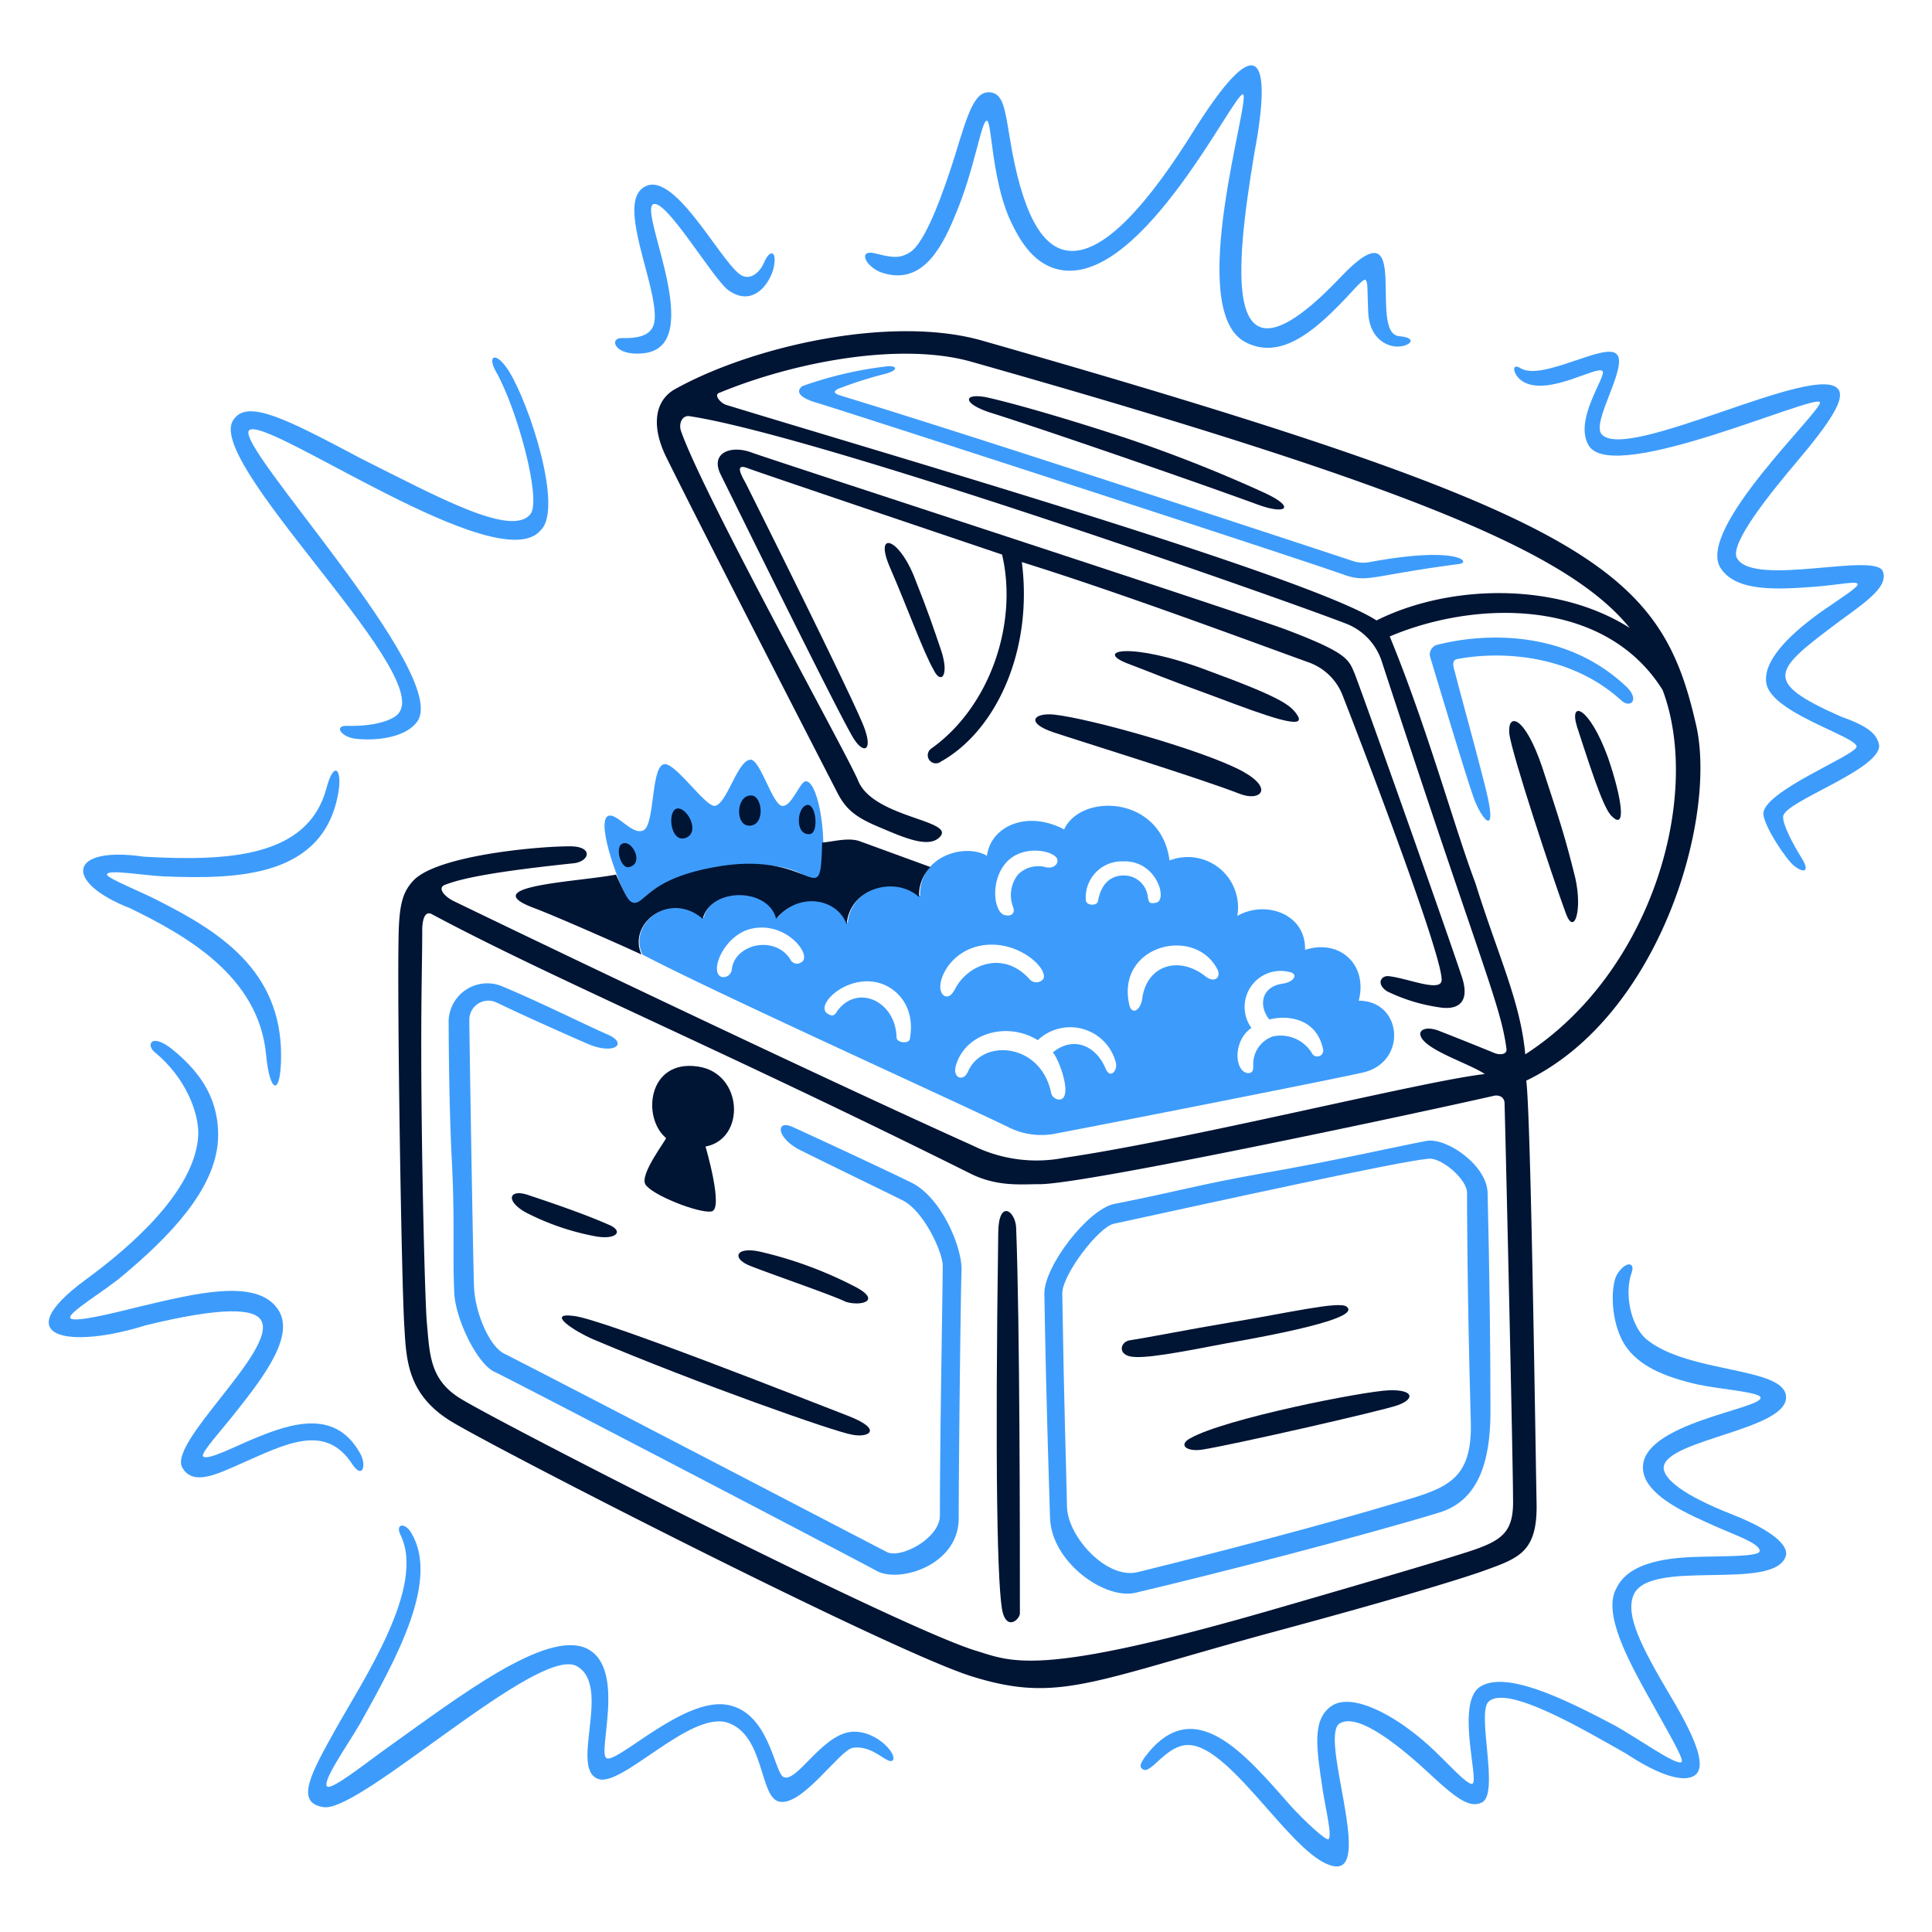 <svg xmlns="http://www.w3.org/2000/svg" viewBox="0 0 400 400" id="Treasure-Chest--Streamline-Manila.svg" height="400" width="400"><desc>Treasure Chest Streamline Illustration: https://streamlinehq.com</desc><g><path d="M82.748 147.356c-0.778 1.558 -4.87 3.118 -11.106 2.922 -2.532 0 -0.974 2.534 2.534 2.728 4.676 0.39 10.132 -0.584 12.276 -3.702 6.624 -9.938 -38 -57.092 -34.88 -60.21 3.314 -3.312 51.832 31.178 60.4 20.654 4.676 -4.48 -2.338 -26.11 -6.626 -32.93 -2.728 -4.286 -4.482 -3.118 -2.728 0 4.482 7.8 9.548 26.696 7.21 29.618 -3.896 4.872 -19.096 -3.508 -35.074 -11.496 -15.4 -8.184 -23.382 -12.276 -26.306 -8.184 -6.812 8.184 40.152 51.444 34.3 60.6Z" fill="#3d9cfb" stroke-width="1"></path><path d="M132.826 186.522c5.456 -7.016 27.476 -10.328 34.49 -4.678a1.726 1.726 0 0 0 2.728 -0.974c1.364 -7.988 -0.78 -19.486 -3.312 -19.094 -1.17 0.2 -2.924 5.454 -4.872 5.064s-4.482 -9.548 -6.43 -9.548c-2.728 0 -4.882 9.102 -7.4 9.548 -1.958 0.346 -8.574 -9.548 -10.718 -8.572 -2.532 0.974 -1.754 12.47 -4.092 13.64s-5.65 -3.898 -7.4 -2.924c-1.95 1.17 0.78 10.328 4.092 17.342a1.652 1.652 0 0 0 2.914 0.196Z" fill="#3d9cfb" stroke-width="1"></path><path d="M301.766 136.444c8.182 -1.56 23 -1.364 33.904 8.574 1.948 1.754 3.898 -0.2 0.974 -2.924 -16.172 -15.2 -38.2 -8.768 -39.166 -8.572a2.05 2.05 0 0 0 -1.364 2.532s6.82 22.8 8.768 28.448c1.56 4.872 5.456 9.744 2.728 -1.168 -2.142 -8.574 -5.26 -19.68 -6.43 -24.358 -0.38 -1.176 -0.58 -2.338 0.586 -2.532Z" fill="#3d9cfb" stroke-width="1"></path><path d="M182.32 56.36c7.8 2.726 12.08 -3.508 15.4 -11.692 4.094 -9.548 5.456 -19.876 6.626 -19.68 0.974 0.2 0.974 11.496 4.482 19.874 2.338 5.262 5.456 10.328 11.3 11.106 16.758 2.144 35.464 -37.02 37.218 -36.436 1.754 0.778 -12.08 44.426 0.39 51.246 7.2 3.898 14.224 -2.144 20.07 -8.184 1.754 -1.754 4.286 -4.872 4.872 -4.676 0.584 0.4 0.39 2.144 0.584 6.624 0.2 5.262 3.508 7.016 5.65 7.2 2.728 0.2 5.066 -1.754 0.78 -2.142 -6.702 -0.538 3.108 -28.224 -12.08 -12.278 -25.136 26.5 -21.824 -1.948 -17.928 -25.524 2.144 -11.302 1.966 -17.184 0 -18.122 -2.124 -1.014 -6.234 3.508 -12.08 12.666 -9.742 15.782 -19.29 26.694 -26.694 25.524 -5.262 -0.778 -9.354 -7.8 -11.888 -23.576 -0.974 -5.846 -1.356 -8.814 -3.896 -9.158 -3.306 -0.45 -4.676 4.092 -7.4 13.056 -2.34 7.4 -6.076 18.064 -9.354 20.07 -2.166 1.326 -3.678 1.076 -7.21 0.2 -3.498 -0.858 -2.162 2.542 1.158 3.902Z" fill="#3d9cfb" stroke-width="1"></path><path d="M133.41 73.116c12.862 -1.558 -0.972 -28.838 1.754 -30.788 2.534 -1.558 12.278 15.2 15.6 17.734 5.65 4.092 9.352 -2.534 9.548 -5.456 0.4 -2.534 -0.908 -3.092 -2.144 -0.2 -0.924 2.166 -3.088 3.86 -5.066 2.338 -4.418 -3.4 -13.836 -22.018 -19.876 -17.926 -5.456 3.506 2.652 19.684 2.338 27.086 -0.14 3.314 -2.724 4.188 -6.818 4.09 -2.746 -0.06 -1.57 3.902 4.664 3.122Z" fill="#3d9cfb" stroke-width="1"></path><path d="M169.264 83.444c4.092 1.17 99.57 32.15 109.312 35.658 4.678 1.558 5.652 0 23.578 -2.338 2.534 -0.4 -0.516 -3.742 -18.51 -0.4a6.916 6.916 0 0 1 -3.508 -0.2c-20.07 -6.624 -79.89 -26.304 -106.2 -34.294 -1.17 -0.4 -1.56 -0.778 -0.4 -1.364a82.06 82.06 0 0 1 9.758 -3.106c2.922 -0.78 2.338 -1.754 0.39 -1.56a79.458 79.458 0 0 0 -17.536 4.092c-1.366 0.978 -0.976 2.342 3.116 3.512Z" fill="#3d9cfb" stroke-width="1"></path><path d="M27.022 188.08c11.106 5.456 26.5 13.834 28.058 30.2 0.78 8.378 3.118 8.768 3.118 0.2 0 -17.732 -13.056 -25.722 -25.332 -31.956 -3.702 -1.948 -10.716 -4.678 -10.716 -5.456 0 -1.17 7.6 0.2 11.886 0.388 15.2 0.586 33.124 0.2 36.048 -17.536 0.778 -4.676 -0.974 -6.626 -2.534 -0.584 -3.898 14.224 -20.46 15 -37.8 14.03 -15.594 -2.284 -16.804 5.234 -2.728 10.714Z" fill="#3d9cfb" stroke-width="1"></path><path d="M358.662 313.566c-10.4 -4.094 -14.224 -7.4 -14.224 -9.742 0.39 -5.846 26.11 -7.8 25.332 -14.81 -0.586 -6.04 -20.266 -4.676 -28.84 -11.69 -3.312 -2.728 -4.676 -9.548 -3.116 -13.836 0.778 -2.142 -1.116 -2.498 -2.924 0.2 -1.324 1.974 -1.56 8.572 0.78 13.444 2.728 5.652 9.158 7.988 15.978 9.548 4.676 0.974 13.054 1.56 12.86 2.728 0 2.334 -24.746 5.316 -24.356 14.614 0.2 4.676 6.428 8.184 13.054 11.106 4.872 2.338 11.302 4.288 11.108 6.04 -0.2 1.17 -7.6 0.976 -13.056 1.17 -7.4 0.2 -14.224 1.56 -16.564 6.43 -2.922 5.066 2.144 14.614 7.2 23.578 2.534 4.676 7.016 12.08 6.236 12.47 -1.168 0.78 -9.158 -5.066 -14.224 -7.8 -10.718 -5.652 -22.214 -11.106 -27.474 -7.8 -5.066 3.312 -0.2 19.29 -1.56 20.07 -0.974 0.584 -5.65 -4.872 -9.158 -8 -7.4 -6.624 -15.782 -10.716 -19.874 -8.184 -4.288 2.73 -3.314 8.77 -1.948 17.734 0.584 3.702 1.948 9.352 1.168 9.936 -0.584 0.39 -5.066 -3.896 -7.6 -6.624 -9.938 -11.302 -20.46 -23.968 -30.6 -10.134 -0.584 0.976 -1.168 1.754 -0.2 2.338 1.754 0.976 4.872 -5.26 9.548 -5.064 9.158 0.4 22.212 24.55 30.4 25.136 7.4 0.388 -3.506 -27.086 0.78 -29.618 3.898 -2.338 12.86 5.066 18.902 10.716 5.65 5.262 8.182 6.82 10.52 5.652 3.702 -1.754 -1.12 -18.462 1.364 -20.85 3.776 -3.628 19.486 5.65 28.45 10.716 7.4 4.872 11.886 5.846 14.03 4.678 2.728 -1.56 0.956 -6.886 -4.678 -16.37 -6.282 -10.576 -9.44 -16.908 -7.8 -21.042 3.126 -7.85 29.242 -0.638 31.568 -8.184 0.61 -2.122 -2.762 -5.284 -11.082 -8.556Z" fill="#3d9cfb" stroke-width="1"></path><path d="M381.07 148.33c-16.66 -7.4 -13.756 -9.558 0 -19.876 6.236 -4.48 9.8 -7.23 8.768 -10.132 -1.472 -4.124 -26.694 3.312 -30.2 -2.728 -1.754 -2.922 7.266 -13.95 12.276 -19.874 7.4 -8.748 9.938 -13.056 8.768 -15 -3.896 -6.236 -44.036 15.2 -49.102 9.158 -2.144 -2.534 5.65 -14.224 3.116 -16.562 -2.336 -2.534 -15.4 5.65 -19.874 2.922 -2.144 -1.364 -1.558 1.754 0.78 2.924 5.262 2.726 15 -3.508 16.172 -2.34 0.974 0.974 -6.236 10.328 -2.728 15.6 5.456 7.8 46.542 -10.894 47.74 -9.16 0.952 1.38 -26.11 26.5 -20.46 34.49 3.312 4.872 11.886 4.286 19.68 3.702 4.872 -0.4 8.184 -1.168 8.574 -0.584s-3.118 2.728 -7.6 5.844c-7.6 5.458 -11.886 10.524 -11.3 14.616 0.778 6.234 18.706 11.106 18.706 13.25 0 1.754 -19.682 9.352 -19.292 14.028 0.2 2.534 4.678 9.354 6.43 10.718s3.312 1.364 1.56 -1.56c-1.948 -3.118 -4.092 -7.21 -3.898 -8.768 0.39 -3.118 19.876 -9.548 19.876 -14.614 -0.392 -2.546 -2.536 -4.106 -7.992 -6.054Z" fill="#3d9cfb" stroke-width="1"></path><path d="M308.584 292.326c0 -13.834 -0.2 -29.032 -0.584 -45.2 0 -5.844 -8.574 -11.69 -12.666 -10.912 -7.2 1.366 -18.9 4.092 -33.514 6.626 -14.224 2.532 -17.342 3.702 -31.176 6.43 -5.456 1.17 -14.42 12.86 -14.42 18.512 0.4 24.55 1.094 42.868 1.17 46.374 0.2 9.164 11.3 17.148 17.73 15.6 16.564 -3.898 46.766 -11.692 62.744 -16.564 7.99 -2.354 10.716 -10.148 10.716 -20.866Zm-72.874 33.126c-6.432 1.754 -14.614 -7.2 -14.8 -13.446 -0.2 -10.132 -0.586 -19.094 -0.976 -44.23 0 -3.898 7.6 -13.836 10.718 -14.42 20.654 -4.482 59.624 -13.056 65.08 -13.446 2.534 -0.388 8.184 4.288 8 7.21 0 1.17 0 19.29 0.778 47.156 0.39 12.276 -5.066 13.834 -15 16.756 -15.608 4.676 -36.458 10.132 -53.8 14.42Z" fill="#3d9cfb" stroke-width="1"></path><path d="M282.474 221.984c8.964 -2.338 7.8 -14.8 -1.168 -14.8 1.948 -7.4 -3.898 -12.86 -11.108 -10.522 0.2 -7.6 -8.378 -10.328 -14.03 -7.016a10.41 10.41 0 0 0 -14.028 -11.496c-1.754 -13.444 -18.318 -14.028 -21.824 -6.43 -7.8 -4.092 -15.2 -0.584 -15.978 5.456 -4.676 -2.728 -14.224 0.2 -13.834 8.378 -4.678 -4.48 -14.42 -1.948 -15 5.652 -1.754 -5.456 -9.938 -6.82 -14.614 -1.17 -1.56 -6.236 -13.64 -6.624 -15.2 0 -6.822 -5.844 -15.784 1.17 -12.666 7.6 14.42 7.6 63.522 29.812 75.6 35.658a15.156 15.156 0 0 0 10.134 1.364c15.394 -2.93 59.818 -11.7 63.716 -12.674Zm-15.2 -20.654c1.364 0.39 0.78 1.95 -1.754 2.338 -4.286 0.584 -5.066 4.482 -2.728 7.4 3.898 -0.976 9.742 -0.2 11.108 6.04a1.242 1.242 0 0 1 -2.144 1.168 7.576 7.576 0 0 0 -8.184 -3.702 6.024 6.024 0 0 0 -4.092 6.04c0 1.17 -0.2 1.56 -1.17 1.56 -2.728 -0.4 -3.118 -6.626 0.78 -9.354a7.452 7.452 0 0 1 8.186 -11.49Zm-101.322 -2.144a1.516 1.516 0 0 1 -2.338 -0.584c-3.156 -4.986 -11.342 -3.23 -12.082 1.948a1.8 1.8 0 0 1 -1.948 1.754c-2.924 -0.584 0 -8.378 5.652 -9.938 7.404 -1.948 13.054 5.458 10.716 6.82Zm22.4 15.978c-0.2 0.974 -2.728 0.78 -2.728 -0.388 -0.2 -7.6 -8.184 -11.108 -12.276 -5.456 -0.584 0.974 -0.974 1.168 -1.948 0.584 -2.728 -1.56 3.118 -7.6 9.548 -6.624 4.1 0.584 8.776 4.674 7.412 11.884Zm63.716 -14.418c0.78 1.558 -0.584 2.922 -2.532 1.364 -5.456 -4.286 -12.128 -2.32 -13.056 4.676 -0.336 2.54 -2.336 3.508 -2.728 0.974 -2.524 -12.08 13.648 -16.172 18.324 -7.014Zm-19.678 -22.4c7.2 -0.39 9.546 8.378 6.818 8.572 -1.168 0.2 -1.362 0 -1.558 -1.168a4.958 4.958 0 0 0 -5.05 -4.49c-1.948 0 -4.482 0.974 -5.262 5.262 -0.2 1.168 -2.532 0.974 -2.532 -0.2a7.466 7.466 0 0 1 7.594 -7.984Zm-24.358 0.584c3.508 -4.482 10.912 -2.728 10.912 -0.78 0 1.17 -1.356 1.728 -2.534 1.364a5.95 5.95 0 0 0 -5.65 1.56 6.884 6.884 0 0 0 -0.974 6.82c0.39 1.168 -0.4 1.948 -1.754 1.558 -2.134 -0.398 -3.11 -6.632 0.008 -10.53ZM195.57 206.2c-2.534 -1.362 0.4 -9.546 8.184 -10.52 7.6 -0.976 13.834 5.456 12.08 7.2a1.882 1.882 0 0 1 -2.728 -0.2c-5.456 -6.04 -12.86 -2.922 -15.4 2.144 -0.578 0.988 -1.162 1.776 -2.136 1.376Zm22.018 19.876c-2.226 -10.108 -14.116 -11.106 -17.146 -4.286 -0.976 2.338 -3.314 1.364 -2.534 -1.17 1.948 -6.82 10.716 -9.158 16.952 -5.26a9.754 9.754 0 0 1 16.172 4.676c0.39 1.558 -1.168 3.508 -2.142 1.168 -1.948 -4.674 -6.626 -6.818 -10.912 -3.312 1.364 1.558 4.092 9.158 1.558 9.744a1.758 1.758 0 0 1 -1.948 -1.56Z" fill="#3d9cfb" stroke-width="1"></path><path d="M176.084 358.576c-6.04 0.78 -11.106 10.524 -13.834 9.354 -1.948 -0.78 -2.924 -13.64 -11.886 -15s-22.386 12.028 -24.748 11.106c-2.124 -0.828 4.288 -18.9 -4.286 -22.8 -8.378 -3.704 -26.092 9.88 -40.92 20.46 -4.536 3.236 -11.69 8.962 -12.664 8.182 -1.17 -0.974 4.092 -8.378 6.82 -13.054 7.6 -13.64 16.54 -29.722 10.522 -39.556 -1.326 -2.166 -3.312 -1.754 -2.144 0.584 5.26 10.718 -7.8 30 -13.446 40.14 -4.87 8.77 -8.766 15.4 -2.338 16.174 7.8 0.78 44.234 -33.516 52.222 -29.228 7.4 4.092 -1.56 21.238 4.48 23.382 4.874 1.754 18.902 -14.03 26.696 -11.692 7.8 2.534 6.626 15.4 10.718 16.368 4.676 1.17 12.47 -10.522 15.2 -11.106 4.286 -0.78 7.4 3.702 8.378 2.532s-3.508 -6.422 -8.77 -5.846Z" fill="#3d9cfb" stroke-width="1"></path><path d="M188.556 244.782c-3.898 -1.948 -21.046 -9.938 -24.552 -11.496s-3.312 2.534 2.144 5.066c5.454 2.728 16.756 8.184 20.654 10.132 4.48 2.144 8.572 11.108 8.378 13.836 0 4.48 -0.584 34.684 -0.584 51.44 0 4.678 -8 8.964 -10.912 7.6 -1.56 -0.78 -65.862 -34.294 -79.306 -41.114 -3.118 -1.558 -6.04 -8.574 -6.236 -13.836 -0.2 -5.064 -0.974 -52.414 -0.974 -55.336a3.946 3.946 0 0 1 5.652 -3.508c5.65 2.726 14.418 6.624 18.9 8.572 5.456 2.34 8.414 -0.082 4.092 -1.948 -4.252 -1.836 -14.614 -7.014 -22.214 -10.132a8.02 8.02 0 0 0 -10.716 7.21c0.03 1.752 0 14.224 0.584 27.474 0.78 13.64 0.2 21.628 0.584 28.838 0.2 5.456 4.678 14.614 8.186 16.368 5.26 2.534 76.186 39.556 79.304 41.308 4.676 2.534 16.952 -1.168 16.952 -10.91 0 -10.912 0.4 -46.766 0.584 -51.248 0.196 -4.87 -4.276 -15.394 -10.52 -18.316Z" fill="#3d9cfb" stroke-width="1"></path><path d="M73 303.238c2.144 3.118 2.924 0 1.56 -2.338 -4.482 -7.99 -11.886 -7.2 -20.85 -3.506 -4.092 1.558 -10.912 5.26 -11.69 4.092 -0.4 -0.78 4.09 -5.652 6.818 -9.16 6.042 -7.6 12.472 -16.172 8.574 -21.434 -4.482 -6.234 -16.952 -3.116 -28.448 -0.388 -5.456 1.362 -14.03 3.506 -14.42 2.338s7.016 -5.456 10.912 -8.768c9.548 -8 19.096 -17.732 19.68 -28.06 0.39 -8.184 -3.506 -13.834 -9.158 -18.512 -4.676 -3.896 -5.846 -1.168 -3.896 0.39 6.43 5.262 9.156 12.666 8.962 17.148 -0.584 11.496 -14.1 23.158 -23.188 29.812 -16.922 12.4 -3.118 14.42 12.276 9.548 15.978 -3.898 22.6 -3.508 23.968 -0.974 3.312 6.04 -19.29 25.136 -16.368 30.4 2.144 3.896 7.21 1.364 11.692 -0.586 9.748 -4.288 17.932 -8.77 23.576 -0.002Z" fill="#3d9cfb" stroke-width="1"></path><path d="M133.6 245.172c1.17 2.144 10.912 6.04 13.64 5.652 2.728 -0.2 -1.17 -13.446 -1.17 -13.446 8.38 -1.558 7.8 -15.2 -1.558 -16.562 -10.328 -1.56 -11.692 10.522 -6.624 14.8 0.2 0.204 -5.45 7.414 -4.288 9.556Z" fill="#001434" stroke-width="1"></path><path d="M194.8 157.682c11.57 -6.458 19.096 -23.188 16.758 -41.308 20.654 6.43 47.738 16.562 59.624 20.85A11.764 11.764 0 0 1 278 144.042c6.236 15.98 21.044 55.144 20.46 59.042 -0.388 2.338 -7.2 -0.586 -10.912 -0.974 -1.558 -0.2 -2.726 1.558 -0.388 3.118a36.346 36.346 0 0 0 10.716 3.312c3.312 0.584 6.624 -0.39 4.87 -6.042 -2.726 -8.378 -21.238 -60.6 -22.4 -63.326s-1.754 -4.092 -13.444 -8.574c-7.4 -2.922 -107.364 -35.464 -111.066 -36.828 -4.482 -1.752 -8.878 -0.044 -6.626 4.482 1.824 3.668 24.552 49.882 27.474 54.56 2.144 3.508 4.288 2.726 1.948 -2.924 -3.116 -7.4 -17.924 -37.216 -23.966 -49.298 -0.4 -0.974 -3.118 -4.87 0 -3.702s52.8 17.928 52.8 17.928c3.312 14.028 -2.338 31.37 -14.614 40.138a1.678 1.678 0 1 0 1.948 2.728Z" fill="#001434" stroke-width="1"></path><path d="M155.43 262.124c3.896 1.56 16.952 6.04 19.68 7.4 3.118 0.974 7.8 -0.2 1.558 -3.314a82.968 82.968 0 0 0 -19.096 -7.014c-5.288 -1.246 -6.234 1.37 -2.142 2.928Z" fill="#001434" stroke-width="1"></path><path d="M175.5 293.106c-7.6 -2.922 -50.856 -20.07 -56.702 -20.654 -5.846 -0.78 0 3.118 4.092 4.872 21.628 9.158 49.882 19.094 53.388 19.68 3.508 0.778 6.822 -0.974 -0.778 -3.898Z" fill="#001434" stroke-width="1"></path><path d="M206.676 255.11c-0.686 48.214 -0.234 74.846 0.974 78.916 1.036 3.49 3.508 1.17 3.508 0 0 -15.784 0 -59.822 -0.78 -79.89 -0.194 -3.508 -3.604 -5.848 -3.702 0.974Z" fill="#001434" stroke-width="1"></path><path d="M110.8 188.08c5.066 1.948 18.706 7.99 22.018 9.548 -2.922 -6.43 5.846 -13.25 12.666 -7.4 1.754 -6.626 13.64 -6.432 15.2 0 4.674 -5.65 12.664 -4.288 14.612 1.168 0.586 -7.6 10.134 -10.132 15 -5.65a8.228 8.228 0 0 1 2.34 -6.236l-14.42 -5.26c-2.338 -0.974 -5.652 0 -8 0.2 -0.388 15 -1.364 1.754 -21.044 4.872 -14.8 2.338 -15.588 7.8 -17.926 7.6 -1.17 -0.2 -1.754 -1.558 -3.702 -5.844 -8.162 1.546 -29.596 2.322 -16.744 7.002Z" fill="#001434" stroke-width="1"></path><path d="M218.172 147.94c-4.286 -0.39 -5.846 1.754 0 3.702s29.814 9.352 38.388 12.666c4.286 1.754 7.4 -0.974 0.584 -4.676 -7.99 -4.288 -31.568 -10.912 -38.972 -11.692Z" fill="#001434" stroke-width="1"></path><path d="M261.624 101.954a295.14 295.14 0 0 0 -29.224 -11.496c-11.302 -3.702 -22.02 -6.82 -28.06 -8.184 -4.872 -0.974 -5.262 1.17 0.584 3.118 10.654 3.328 42.728 14.4 55.534 19.096 5.844 2.142 7.986 0.584 1.166 -2.534Z" fill="#001434" stroke-width="1"></path><path d="M126 253.55c-4.87 -2.142 -11.106 -4.286 -16.366 -6.04 -4.288 -1.558 -5.128 1.08 -0.78 3.508a52.106 52.106 0 0 0 14.03 4.872c4.682 0.974 6.436 -0.976 3.116 -2.34Z" fill="#001434" stroke-width="1"></path><path d="M326.512 150.474c3.896 12.08 5.846 17.536 7.4 18.706 2.728 2.532 1.948 -3.702 -0.974 -12.276 -3.894 -10.718 -8.18 -12.082 -6.426 -6.43Z" fill="#001434" stroke-width="1"></path><path d="M194.8 134.494c-1.478 -4.314 -2.534 -7.6 -5.65 -15.4 -3.314 -7.988 -8.184 -9.158 -4.872 -1.56s7.014 17.732 8.964 21.044c1.558 3.322 3.404 1.338 1.558 -4.084Z" fill="#001434" stroke-width="1"></path><path d="M278.772 270.504c-1.558 -1.17 -12.276 1.362 -24.162 3.312 -8.184 1.364 -16.952 3.118 -20.85 3.702 -1.752 0.4 -2.338 2.728 0.2 3.312 2.728 0.584 9.938 -0.78 20.07 -2.728 24.352 -4.286 26.3 -6.43 24.742 -7.598Z" fill="#001434" stroke-width="1"></path><path d="M351.064 149.694c-7.4 -32.152 -22.02 -43.258 -147.506 -79.112 -18.706 -5.456 -47.544 0.976 -63.716 9.938 -4.288 2.34 -5.066 7.6 -1.948 14.03 8.572 17.342 35.268 69.174 35.268 69.174 1.752 3.506 3.506 5.26 8.574 7.4s10.52 4.676 12.86 2.144c3.312 -3.508 -13.836 -3.898 -16.952 -11.692 -1.95 -4.872 -31.874 -58.746 -36.634 -72.292 -0.552 -1.57 0.2 -3.352 1.754 -3.116 27.4 4.16 126.46 39.164 136.2 43.062a12.514 12.514 0 0 1 7.014 7.4c20.668 63.22 24.676 71.184 25.916 80.476 0.2 1.168 -1.17 1.364 -2.338 0.974 -3.314 -1.364 -9.158 -3.702 -11.692 -4.678s-4.288 -0.2 -3.702 1.17c1.168 2.922 10.132 5.652 13.25 7.8 -12.472 1.364 -60.6 13.446 -87.1 17.342a29.758 29.758 0 0 1 -18.902 -2.532c-29.028 -13.054 -82.222 -38.382 -107.554 -50.66 -1.95 -0.976 -3.312 -2.73 -1.754 -3.314 3.896 -1.558 11.886 -2.922 26.696 -4.48 3.312 -0.4 4.092 -3.508 -0.78 -3.508 -7.016 0 -27.864 1.948 -32.54 7.21 -1.95 2.142 -2.73 4.48 -2.924 10.132 -0.4 13.444 0.586 73.848 1.17 82.228 0.388 7.014 0.778 13.834 9.352 19.29 8 5.066 91.2 47.74 108.144 53 18.122 5.652 24.746 0.974 63.718 -9.548 26.694 -7.2 39.554 -11.3 42.672 -12.47 7.016 -2.532 10.718 -3.898 10.522 -13.834 -0.2 -9.354 -1.168 -80.864 -2.144 -87.49 27.866 -13.444 39.75 -54.938 35.076 -74.044ZM285 128.454c-14.218 -9.158 -100.778 -34.254 -134.636 -44.622 -1.18 -0.36 -2.728 -2.142 -1.364 -2.532 15.588 -6.43 37.412 -10.522 52.026 -6.43 92.166 26.11 123.926 39.75 136.4 55.144 -15.006 -9.548 -37.226 -9.158 -52.426 -1.56Zm20.46 192.322q-5.848 2.046 -43.258 12.86c-48.13 13.834 -52.8 10.326 -60.6 7.988 -17.342 -5.65 -97.622 -46.764 -106.2 -52.026 -6.428 -3.896 -6.428 -9.156 -7.014 -15.588 -0.4 -4.092 -1.12 -33.316 -1.168 -54.754 -0.034 -14.226 0.2 -20.46 0.2 -26.694 0 -1.754 0.4 -4.092 1.948 -3.314 24.746 13.25 59.236 27.67 111.262 53.586 5.65 2.922 10.716 2.338 14.42 2.338 8.766 0.2 78.914 -14.8 94.308 -18.316 1.17 -0.2 2.144 0.4 2.144 1.558 0.4 14.81 1.754 75.02 1.754 81.644 0.2 6.626 -1.748 8.574 -7.788 10.718Zm10.326 -102.494c-0.974 -10.912 -5.65 -20.458 -10.326 -35.462 -4.288 -11.302 -9.938 -32.152 -17.732 -51.052 17.926 -7.6 44.622 -7.99 56.506 11.106 8.192 21.824 -2.134 58.456 -28.434 75.408Z" fill="#001434" stroke-width="1"></path><path d="M287.54 287.846c-5.26 0.2 -33.904 5.846 -41.114 9.936 -2.532 1.364 -0.79 2.854 2.534 2.338 5.828 -0.902 36.6 -7.88 40.334 -9.158 3.674 -1.256 3.506 -3.312 -1.754 -3.116Z" fill="#001434" stroke-width="1"></path><path d="M268.64 148.134c-1.364 -2.142 -3.314 -3.702 -18.706 -9.352 -15.978 -6.04 -23.578 -4.092 -16.368 -1.364s4.676 1.948 18.51 7.014c10.324 3.898 18.512 6.82 16.564 3.702Z" fill="#001434" stroke-width="1"></path><path d="M319.302 158.852c-3.702 -10.912 -7.21 -11.302 -6.82 -7.014 0.39 3.896 8.962 29.812 11.692 37.216 1.752 4.872 3.506 -0.584 1.948 -7.4 -2.144 -8.578 -3.122 -11.5 -6.82 -22.802Z" fill="#001434" stroke-width="1"></path><path d="M130.294 179.506c3.118 -0.78 0.584 -5.65 -1.364 -4.87 -1.754 0.584 -0.39 5.454 1.364 4.87Z" fill="#001434" stroke-width="1"></path><path d="M155.43 170.932c3.118 -0.378 2.338 -6.43 0 -6.234 -3.118 0 -3.312 6.636 0 6.234Z" fill="#001434" stroke-width="1"></path><path d="M141.984 173.466c3.118 -1.17 0.2 -6.626 -1.948 -6.04 -1.948 0.774 -1.168 7.21 1.948 6.04Z" fill="#001434" stroke-width="1"></path><path d="M167.316 166.646c-2.338 0 -2.924 6.42 0.39 6.04 1.752 -0.2 1.364 -5.846 -0.39 -6.04Z" fill="#001434" stroke-width="1"></path></g></svg>